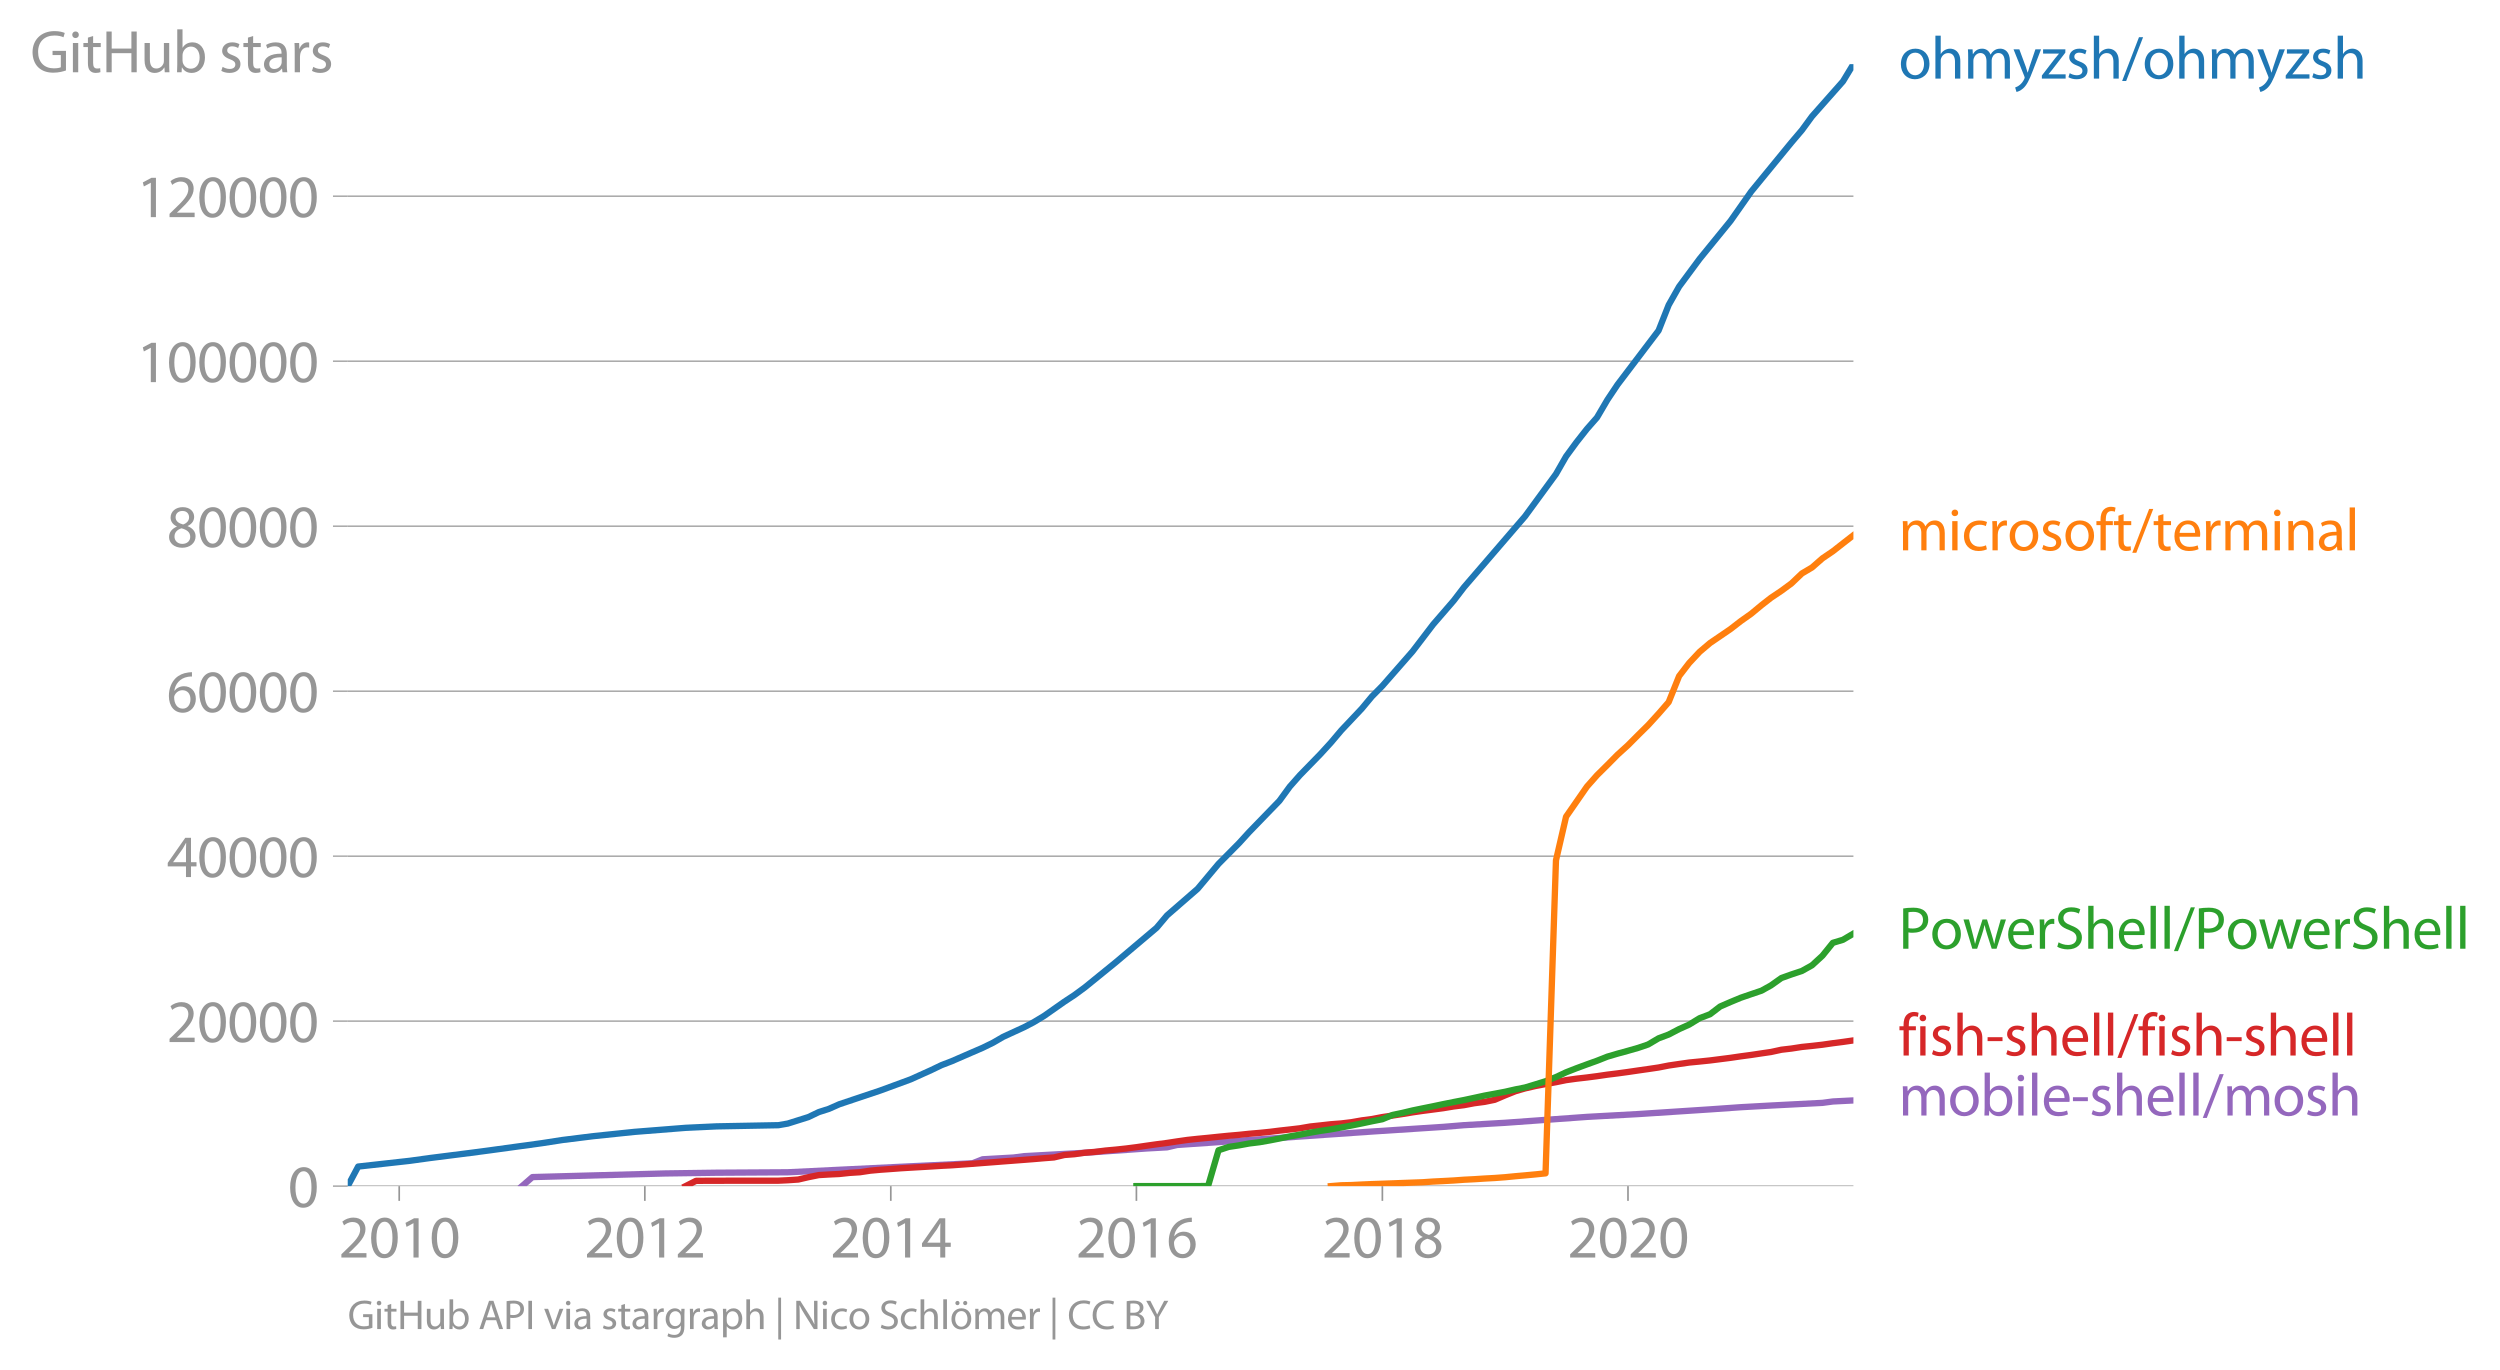 <svg height="433.14" viewBox="0 0 592.953 324.855" width="790.604" xmlns="http://www.w3.org/2000/svg" xmlns:xlink="http://www.w3.org/1999/xlink"><defs><style>*{stroke-linecap:butt;stroke-linejoin:round}</style></defs><g id="figure_1"><path d="M0 324.855h592.953V0H0z" style="fill:none" id="patch_1"/><g id="axes_1"><path d="M82.476 281.327h357.12V15.215H82.476z" style="fill:none" id="patch_2"/><g id="matplotlib.axis_1"><g id="xtick_1"><g id="line2d_1"><defs><path d="M0 0v3.5" id="m40a90fc2a3" style="stroke:#969696;stroke-width:.4"/></defs><use style="fill:#969696;stroke:#969696;stroke-width:.4" x="94.686" xlink:href="#m40a90fc2a3" y="281.327"/></g><g style="fill:#969696" transform="matrix(.14 0 0 -.14 80.323 298.267)" id="text_1"><defs><path d="M2944 0v467H1075v13l333 307c877 845 1434 1466 1434 2234 0 595-378 1209-1274 1209-480 0-890-179-1178-422l180-397c192 160 505 352 883 352 621 0 825-390 825-813-6-627-486-1164-1548-2176L288 346V0h2656z" id="MyriadPro-Regular-32" transform="scale(.016)"/><path d="M1677 4230c-845 0-1447-768-1447-2163C243 691 794-70 1606-70c922 0 1447 780 1447 2195 0 1325-499 2105-1376 2105zm-32-435c582 0 845-672 845-1696 0-1062-276-1734-852-1734-512 0-844 614-844 1696 0 1133 358 1734 851 1734z" id="MyriadPro-Regular-30" transform="scale(.016)"/><path d="M1510 0h544v4160h-480l-908-486 108-429 724 390h12V0z" id="MyriadPro-Regular-31" transform="scale(.016)"/></defs><use xlink:href="#MyriadPro-Regular-32"/><use x="51.3" xlink:href="#MyriadPro-Regular-30"/><use x="102.6" xlink:href="#MyriadPro-Regular-31"/><use x="153.9" xlink:href="#MyriadPro-Regular-30"/></g></g><g id="xtick_2"><use style="fill:#969696;stroke:#969696;stroke-width:.4" x="152.943" xlink:href="#m40a90fc2a3" y="281.327" id="line2d_2"/><g style="fill:#969696" transform="matrix(.14 0 0 -.14 138.58 298.267)" id="text_2"><use xlink:href="#MyriadPro-Regular-32"/><use x="51.3" xlink:href="#MyriadPro-Regular-30"/><use x="102.6" xlink:href="#MyriadPro-Regular-31"/><use x="153.9" xlink:href="#MyriadPro-Regular-32"/></g></g><g id="xtick_3"><use style="fill:#969696;stroke:#969696;stroke-width:.4" x="211.279" xlink:href="#m40a90fc2a3" y="281.327" id="line2d_3"/><g style="fill:#969696" transform="matrix(.14 0 0 -.14 196.916 298.267)" id="text_3"><defs><path d="M2560 0v1133h582v441h-582v2586h-608L96 1504v-371h1933V0h531zM666 1574v13l1017 1415c115 192 218 371 346 614h19c-13-218-19-435-19-653V1574H666z" id="MyriadPro-Regular-34" transform="scale(.016)"/></defs><use xlink:href="#MyriadPro-Regular-32"/><use x="51.3" xlink:href="#MyriadPro-Regular-30"/><use x="102.6" xlink:href="#MyriadPro-Regular-31"/><use x="153.9" xlink:href="#MyriadPro-Regular-34"/></g></g><g id="xtick_4"><use style="fill:#969696;stroke:#969696;stroke-width:.4" x="269.535" xlink:href="#m40a90fc2a3" y="281.327" id="line2d_4"/><g style="fill:#969696" transform="matrix(.14 0 0 -.14 255.172 298.267)" id="text_4"><defs><path d="M2662 4224c-102 0-243-6-409-32-525-64-986-275-1331-614-410-410-704-1056-704-1876C218 621 800-70 1690-70c864 0 1382 704 1382 1465 0 813-518 1344-1254 1344-461 0-807-217-1005-480h-19c96 685 563 1331 1446 1479 160 25 307 32 422 25v461zM1690 365c-589 0-903 505-916 1190 0 103 26 186 64 250 154 301 468 512 807 512 518 0 857-359 857-954s-326-998-806-998h-6z" id="MyriadPro-Regular-36" transform="scale(.016)"/></defs><use xlink:href="#MyriadPro-Regular-32"/><use x="51.3" xlink:href="#MyriadPro-Regular-30"/><use x="102.6" xlink:href="#MyriadPro-Regular-31"/><use x="153.9" xlink:href="#MyriadPro-Regular-36"/></g></g><g id="xtick_5"><use style="fill:#969696;stroke:#969696;stroke-width:.4" x="327.872" xlink:href="#m40a90fc2a3" y="281.327" id="line2d_5"/><g style="fill:#969696" transform="matrix(.14 0 0 -.14 313.508 298.267)" id="text_5"><defs><path d="M1062 2170c-512-218-825-589-825-1114C237 448 762-70 1632-70c794 0 1414 486 1414 1209 0 506-320 871-838 1075v20c512 243 685 620 685 972 0 519-403 1024-1210 1024-729 0-1286-448-1286-1107 0-358 198-717 659-934l6-19zm583-1831c-531 0-851 371-832 794 0 397 262 717 749 857 563-160 915-403 915-908 0-423-327-743-832-743zm6 3488c506 0 704-345 704-678 0-378-275-634-633-755-480 128-794 352-794 768 0 358 256 665 723 665z" id="MyriadPro-Regular-38" transform="scale(.016)"/></defs><use xlink:href="#MyriadPro-Regular-32"/><use x="51.3" xlink:href="#MyriadPro-Regular-30"/><use x="102.6" xlink:href="#MyriadPro-Regular-31"/><use x="153.9" xlink:href="#MyriadPro-Regular-38"/></g></g><g id="xtick_6"><use style="fill:#969696;stroke:#969696;stroke-width:.4" x="386.128" xlink:href="#m40a90fc2a3" y="281.327" id="line2d_6"/><g style="fill:#969696" transform="matrix(.14 0 0 -.14 371.765 298.267)" id="text_6"><use xlink:href="#MyriadPro-Regular-32"/><use x="51.3" xlink:href="#MyriadPro-Regular-30"/><use x="102.6" xlink:href="#MyriadPro-Regular-32"/><use x="153.9" xlink:href="#MyriadPro-Regular-30"/></g></g></g><g id="matplotlib.axis_2"><g id="ytick_1"><path clip-path="url(#p41c245b08e)" d="M82.476 281.327h357.12" style="fill:none;stroke:#969696;stroke-linecap:square;stroke-width:.3" id="line2d_7"/><g id="line2d_8"><defs><path d="M0 0h-3.5" id="mfd2c8c6052" style="stroke:#969696;stroke-width:.3"/></defs><use style="fill:#969696;stroke:#969696;stroke-width:.3" x="82.476" xlink:href="#mfd2c8c6052" y="281.327"/></g><use xlink:href="#MyriadPro-Regular-30" style="fill:#969696" transform="matrix(.14 0 0 -.14 68.295 286.297)" id="text_7"/></g><g id="ytick_2"><path clip-path="url(#p41c245b08e)" d="M82.476 242.193h357.12" style="fill:none;stroke:#969696;stroke-linecap:square;stroke-width:.3" id="line2d_9"/><use style="fill:#969696;stroke:#969696;stroke-width:.3" x="82.476" xlink:href="#mfd2c8c6052" y="242.193" id="line2d_10"/><g style="fill:#969696" transform="matrix(.14 0 0 -.14 39.568 247.163)" id="text_8"><use xlink:href="#MyriadPro-Regular-32"/><use x="51.3" xlink:href="#MyriadPro-Regular-30"/><use x="102.6" xlink:href="#MyriadPro-Regular-30"/><use x="153.9" xlink:href="#MyriadPro-Regular-30"/><use x="205.2" xlink:href="#MyriadPro-Regular-30"/></g></g><g id="ytick_3"><path clip-path="url(#p41c245b08e)" d="M82.476 203.06h357.12" style="fill:none;stroke:#969696;stroke-linecap:square;stroke-width:.3" id="line2d_11"/><use style="fill:#969696;stroke:#969696;stroke-width:.3" x="82.476" xlink:href="#mfd2c8c6052" y="203.059" id="line2d_12"/><g style="fill:#969696" transform="matrix(.14 0 0 -.14 39.568 208.03)" id="text_9"><use xlink:href="#MyriadPro-Regular-34"/><use x="51.3" xlink:href="#MyriadPro-Regular-30"/><use x="102.6" xlink:href="#MyriadPro-Regular-30"/><use x="153.9" xlink:href="#MyriadPro-Regular-30"/><use x="205.2" xlink:href="#MyriadPro-Regular-30"/></g></g><g id="ytick_4"><path clip-path="url(#p41c245b08e)" d="M82.476 163.925h357.12" style="fill:none;stroke:#969696;stroke-linecap:square;stroke-width:.3" id="line2d_13"/><use style="fill:#969696;stroke:#969696;stroke-width:.3" x="82.476" xlink:href="#mfd2c8c6052" y="163.925" id="line2d_14"/><g style="fill:#969696" transform="matrix(.14 0 0 -.14 39.568 168.895)" id="text_10"><use xlink:href="#MyriadPro-Regular-36"/><use x="51.3" xlink:href="#MyriadPro-Regular-30"/><use x="102.6" xlink:href="#MyriadPro-Regular-30"/><use x="153.9" xlink:href="#MyriadPro-Regular-30"/><use x="205.2" xlink:href="#MyriadPro-Regular-30"/></g></g><g id="ytick_5"><path clip-path="url(#p41c245b08e)" d="M82.476 124.791h357.12" style="fill:none;stroke:#969696;stroke-linecap:square;stroke-width:.3" id="line2d_15"/><use style="fill:#969696;stroke:#969696;stroke-width:.3" x="82.476" xlink:href="#mfd2c8c6052" y="124.791" id="line2d_16"/><g style="fill:#969696" transform="matrix(.14 0 0 -.14 39.568 129.761)" id="text_11"><use xlink:href="#MyriadPro-Regular-38"/><use x="51.3" xlink:href="#MyriadPro-Regular-30"/><use x="102.6" xlink:href="#MyriadPro-Regular-30"/><use x="153.9" xlink:href="#MyriadPro-Regular-30"/><use x="205.2" xlink:href="#MyriadPro-Regular-30"/></g></g><g id="ytick_6"><path clip-path="url(#p41c245b08e)" d="M82.476 85.657h357.12" style="fill:none;stroke:#969696;stroke-linecap:square;stroke-width:.3" id="line2d_17"/><use style="fill:#969696;stroke:#969696;stroke-width:.3" x="82.476" xlink:href="#mfd2c8c6052" y="85.657" id="line2d_18"/><g style="fill:#969696" transform="matrix(.14 0 0 -.14 32.387 90.627)" id="text_12"><use xlink:href="#MyriadPro-Regular-31"/><use x="51.3" xlink:href="#MyriadPro-Regular-30"/><use x="102.6" xlink:href="#MyriadPro-Regular-30"/><use x="153.9" xlink:href="#MyriadPro-Regular-30"/><use x="205.2" xlink:href="#MyriadPro-Regular-30"/><use x="256.5" xlink:href="#MyriadPro-Regular-30"/></g></g><g id="ytick_7"><path clip-path="url(#p41c245b08e)" d="M82.476 46.523h357.12" style="fill:none;stroke:#969696;stroke-linecap:square;stroke-width:.3" id="line2d_19"/><use style="fill:#969696;stroke:#969696;stroke-width:.3" x="82.476" xlink:href="#mfd2c8c6052" y="46.523" id="line2d_20"/><g style="fill:#969696" transform="matrix(.14 0 0 -.14 32.387 51.493)" id="text_13"><use xlink:href="#MyriadPro-Regular-31"/><use x="51.3" xlink:href="#MyriadPro-Regular-32"/><use x="102.6" xlink:href="#MyriadPro-Regular-30"/><use x="153.9" xlink:href="#MyriadPro-Regular-30"/><use x="205.2" xlink:href="#MyriadPro-Regular-30"/><use x="256.5" xlink:href="#MyriadPro-Regular-30"/></g></g><g style="fill:#969696" transform="matrix(.14 0 0 -.14 7.2 17.14)" id="text_14"><defs><path d="M3770 2266H2349v-448h877V531c-128-64-378-115-743-115-1005 0-1664 646-1664 1741 0 1081 685 1734 1735 1734 435 0 723-83 953-185l135 454c-186 90-576 198-1076 198-1446 0-2329-940-2336-2227 0-672 231-1248 602-1606 422-403 960-570 1613-570 582 0 1075 147 1325 237v2074z" id="MyriadPro-Regular-47" transform="scale(.016)"/><path d="M1030 0v3098H467V0h563zM749 4320c-205 0-352-154-352-352 0-192 141-346 339-346 224 0 365 154 358 346 0 198-134 352-345 352z" id="MyriadPro-Regular-69" transform="scale(.016)"/><path d="M595 3667v-569H115v-429h480V979c0-365 58-640 218-806C947 19 1158-70 1421-70c217 0 390 38 499 83l-26 422c-83-25-172-38-326-38-314 0-422 217-422 601v1671h806v429h-806v742l-551-173z" id="MyriadPro-Regular-74" transform="scale(.016)"/><path d="M486 4314V0h557v2022h2087V0h563v4314h-563V2509H1043v1805H486z" id="MyriadPro-Regular-48" transform="scale(.016)"/><path d="M3059 3098h-563V1197c0-103-19-205-51-288-103-250-365-512-743-512-512 0-691 397-691 985v1716H448V1286C448 198 1030-70 1517-70c550 0 877 326 1024 576h13l32-506h499c-19 243-26 525-26 845v2253z" id="MyriadPro-Regular-75" transform="scale(.016)"/><path d="M467 800c0-275-13-589-25-800h486l26 512h19c230-410 589-582 1037-582 691 0 1388 550 1388 1657 7 941-537 1581-1305 1581-499 0-858-224-1056-570h-13v1946H467V800zm557 998c0 90 19 167 32 231 115 429 474 691 858 691 601 0 921-531 921-1152 0-710-352-1190-941-1190-409 0-736 268-844 659-13 64-26 134-26 205v556z" id="MyriadPro-Regular-62" transform="scale(.016)"/><path d="M250 147C467 19 781-70 1120-70c736 0 1158 390 1158 934 0 461-275 730-812 934-404 154-589 269-589 525 0 231 185 423 518 423 288 0 512-103 634-180l141 410c-173 102-448 192-762 192-666 0-1069-410-1069-909 0-371 263-678 819-877 416-153 576-300 576-569 0-256-192-461-601-461-282 0-576 115-743 224L250 147z" id="MyriadPro-Regular-73" transform="scale(.016)"/><path d="M2643 1901c0 621-230 1267-1177 1267-391 0-762-109-1018-275l128-371c218 140 518 230 806 230 634 0 704-461 704-717v-64C890 1978 224 1568 224 819c0-448 320-889 947-889 442 0 775 217 947 460h20l44-390h512c-38 211-51 474-51 742v1159zm-544-858c0-57-13-121-32-179-89-262-345-518-749-518-288 0-531 172-531 537 0 602 698 711 1312 698v-538z" id="MyriadPro-Regular-61" transform="scale(.016)"/><path d="M467 0h557v1651c0 96 13 186 26 263 76 422 358 723 755 723 77 0 134-7 192-19v531c-51 13-96 19-160 19-378 0-717-262-858-678h-25l-20 608H442c19-288 25-602 25-967V0z" id="MyriadPro-Regular-72" transform="scale(.016)"/></defs><use xlink:href="#MyriadPro-Regular-47"/><use x="64.6" xlink:href="#MyriadPro-Regular-69"/><use x="88" xlink:href="#MyriadPro-Regular-74"/><use x="121.1" xlink:href="#MyriadPro-Regular-48"/><use x="186.3" xlink:href="#MyriadPro-Regular-75"/><use x="241.4" xlink:href="#MyriadPro-Regular-62"/><use x="298.3" xlink:href="#MyriadPro-Regular-20"/><use x="319.5" xlink:href="#MyriadPro-Regular-73"/><use x="359.1" xlink:href="#MyriadPro-Regular-74"/><use x="392.2" xlink:href="#MyriadPro-Regular-61"/><use x="440.4" xlink:href="#MyriadPro-Regular-72"/><use x="473.1" xlink:href="#MyriadPro-Regular-73"/></g></g><path clip-path="url(#p41c245b08e)" d="m123.814 281.327 2.474-2.146 31.443-.859 12.21-.176 16.918-.102 43.812-2.135 2.394-.947 7.342-.42 2.474-.323 14.444-.802 14.684-1.028 4.788-.264 2.395-.56 46.206-3.19 16.918-1.1 4.948-.408 9.736-.563 19.392-1.401 12.21-.671 16.998-1.112 7.262-.512 7.182-.398 12.21-.632 2.474-.33 4.868-.247h0" style="fill:none;stroke:#9467bd;stroke-linecap:square;stroke-width:1.5" id="line2d_21"/><path clip-path="url(#p41c245b08e)" d="m162.599 281.327 2.474-1.25 2.394-.017 2.474-.006 2.474-.008h2.394l2.474-.002 2.394-.004h2.474l2.474-.006 2.234-.106 2.474-.168 2.394-.554 2.474-.499 2.394-.142 2.474-.118 2.474-.266 2.394-.149 2.474-.373 2.394-.218 2.474-.176 2.474-.184 2.234-.135 2.474-.142 2.394-.141 2.474-.157 2.394-.12 2.474-.18 2.474-.175 2.394-.19 2.474-.188 2.394-.188 2.474-.188 2.474-.188 2.234-.174 2.474-.209 2.394-.186 2.474-.581 2.394-.184 2.474-.354 2.474-.204 2.394-.305 2.474-.225 2.394-.258 2.474-.317 2.474-.36 2.315-.327 2.473-.32 2.395-.367 2.473-.354 2.395-.256 2.473-.237 2.474-.258 2.394-.237 2.474-.213 2.394-.253 2.474-.211 2.474-.253 2.235-.281 2.474-.274 2.394-.282 2.474-.427 2.394-.256 2.474-.278 2.474-.19 2.394-.291 2.474-.436 2.394-.31 2.474-.475 2.473-.368 2.235-.34 2.474-.413 2.394-.345 2.474-.323 2.394-.318 2.474-.41 2.474-.309 2.394-.452 2.474-.328 2.394-.488L357 259.79l2.474-.992 2.234-.646 2.474-.571 2.394-.456 2.474-.45 2.394-.491 2.474-.343 2.474-.283 2.394-.311 2.474-.362 2.394-.296 2.474-.338 2.474-.364 2.314-.331 2.474-.366 2.394-.47 2.474-.364 2.394-.344 2.474-.24 2.474-.257 2.394-.305 2.474-.317 2.394-.352 2.474-.331 2.474-.372 2.234-.325 2.474-.538 2.394-.281 2.474-.382 2.394-.245 2.474-.283 2.474-.358 2.394-.308 2.474-.356" style="fill:none;stroke:#d62728;stroke-linecap:square;stroke-width:1.5" id="line2d_22"/><path clip-path="url(#p41c245b08e)" d="m269.535 281.327 2.474-.005 2.315-.004h2.473l2.395-.004 2.473-.002h2.395l2.473-.002 2.474-8.486 2.394-.795 2.474-.374 2.394-.442 2.474-.305 2.474-.434 2.235-.439 2.474-.51 2.394-.41 2.474-.477 2.394-.413 2.474-.366 2.474-.448 2.394-.46 2.474-.496 2.394-.511 2.474-.487 2.473-1.022 2.235-.47 2.474-.59 2.394-.493 2.474-.5 2.394-.504 2.474-.497 2.474-.478 2.394-.512 2.474-.54 2.394-.439 2.474-.471 2.474-.564 2.234-.442 2.474-.745 2.394-.738 2.474-.99 2.394-1.127 2.474-.969 2.474-.914 2.394-.859 2.474-.98 2.394-.706 2.474-.677 2.474-.71 2.314-.791 2.474-1.458 2.394-.894 2.474-1.29 2.394-1.074 2.474-1.514 2.474-.94 2.394-1.831 2.474-1.076 2.394-.996 2.474-.85 2.474-.839 2.234-1.242 2.474-1.753 2.394-.858 2.474-.82 2.394-1.34 2.474-2.271 2.474-3.063 2.394-.72 2.474-1.465" style="fill:none;stroke:#2ca02c;stroke-linecap:square;stroke-width:1.5" id="line2d_23"/><g style="fill:#1f77b4" transform="matrix(.14 0 0 -.14 450.31 18.639)" id="text_15"><defs><path d="M1779 3168c-857 0-1536-608-1536-1645C243 544 890-70 1728-70c749 0 1542 499 1542 1644 0 948-601 1594-1491 1594zm-13-422c666 0 928-666 928-1191 0-697-403-1203-940-1203-551 0-941 512-941 1190 0 589 288 1204 953 1204z" id="MyriadPro-Regular-6f" transform="scale(.016)"/><path d="M467 0h563v1869c0 109 7 192 39 269 102 307 390 563 755 563 531 0 717-423 717-922V0h563v1843c0 1069-666 1325-1082 1325-211 0-409-64-576-160-172-96-313-237-403-397h-13v1933H467V0z" id="MyriadPro-Regular-68" transform="scale(.016)"/><path d="M467 0h551v1869c0 96 12 192 44 275 90 282 346 563 698 563 429 0 646-358 646-851V0h551v1914c0 102 19 204 45 281 96 275 345 512 665 512 455 0 672-358 672-953V0h551v1824c0 1075-608 1344-1018 1344-294 0-499-77-685-218-128-96-249-230-345-403h-13c-135 365-455 621-877 621-512 0-800-275-973-570h-19l-26 500H442c19-256 25-519 25-839V0z" id="MyriadPro-Regular-6d" transform="scale(.016)"/><path d="M58 3098 1203 243c26-70 39-115 39-147s-20-77-45-134c-128-288-320-506-474-628-166-140-352-230-493-275l141-473c141 25 416 121 691 364 384 333 660 877 1063 1940l845 2208h-596l-614-1818c-77-224-141-461-198-646h-13c-51 185-128 428-199 633L672 3098H58z" id="MyriadPro-Regular-79" transform="scale(.016)"/><path d="M115 0h2515v448H819v13c141 160 269 313 397 486l1382 1799 7 352H243v-455h1677v-13c-141-166-269-313-403-480L115 326V0z" id="MyriadPro-Regular-7a" transform="scale(.016)"/><path d="m422-256 1792 4640h-435L-6-256h428z" id="MyriadPro-Regular-2f" transform="scale(.016)"/></defs><use xlink:href="#MyriadPro-Regular-6f"/><use x="54.9" xlink:href="#MyriadPro-Regular-68"/><use x="110.4" xlink:href="#MyriadPro-Regular-6d"/><use x="193.8" xlink:href="#MyriadPro-Regular-79"/><use x="240.9" xlink:href="#MyriadPro-Regular-7a"/><use x="283.7" xlink:href="#MyriadPro-Regular-73"/><use x="323.3" xlink:href="#MyriadPro-Regular-68"/><use x="378.8" xlink:href="#MyriadPro-Regular-2f"/><use x="413.1" xlink:href="#MyriadPro-Regular-6f"/><use x="468" xlink:href="#MyriadPro-Regular-68"/><use x="523.5" xlink:href="#MyriadPro-Regular-6d"/><use x="606.9" xlink:href="#MyriadPro-Regular-79"/><use x="654" xlink:href="#MyriadPro-Regular-7a"/><use x="696.8" xlink:href="#MyriadPro-Regular-73"/><use x="736.4" xlink:href="#MyriadPro-Regular-68"/></g><g style="fill:#ff7f0e" transform="matrix(.14 0 0 -.14 450.31 130.535)" id="text_16"><defs><path d="M2579 538c-160-71-371-154-691-154-614 0-1075 442-1075 1158 0 647 384 1172 1094 1172 307 0 519-71 653-148l128 436c-154 76-448 160-781 160-1011 0-1664-692-1664-1645C243 570 851-70 1786-70c416 0 742 108 889 185l-96 423z" id="MyriadPro-Regular-63" transform="scale(.016)"/><path d="M1082 0v2669h748v429h-748v166c0 474 121 896 601 896 160 0 275-32 359-70l76 435c-108 45-281 89-480 89-262 0-544-83-755-288-262-249-358-646-358-1081v-147H90v-429h435V0h557z" id="MyriadPro-Regular-66" transform="scale(.016)"/><path d="M2957 1446c6 58 19 148 19 263 0 569-269 1459-1280 1459-902 0-1453-736-1453-1670C243 563 813-70 1766-70c493 0 832 108 1031 198l-96 403c-211-89-455-160-858-160-563 0-1049 314-1062 1075h2176zM787 1850c45 390 295 915 864 915 634 0 787-557 781-915H787z" id="MyriadPro-Regular-65" transform="scale(.016)"/><path d="M467 0h563v1862c0 96 13 192 39 263 96 313 384 576 755 576 531 0 717-416 717-915V0h563v1850c0 1062-666 1318-1094 1318-512 0-871-288-1024-582h-13l-32 512H442c19-256 25-519 25-839V0z" id="MyriadPro-Regular-6e" transform="scale(.016)"/><path d="M467 0h563v4544H467V0z" id="MyriadPro-Regular-6c" transform="scale(.016)"/></defs><use xlink:href="#MyriadPro-Regular-6d"/><use x="83.4" xlink:href="#MyriadPro-Regular-69"/><use x="106.8" xlink:href="#MyriadPro-Regular-63"/><use x="151.6" xlink:href="#MyriadPro-Regular-72"/><use x="184.3" xlink:href="#MyriadPro-Regular-6f"/><use x="239.2" xlink:href="#MyriadPro-Regular-73"/><use x="278.8" xlink:href="#MyriadPro-Regular-6f"/><use x="333.7" xlink:href="#MyriadPro-Regular-66"/><use x="362.9" xlink:href="#MyriadPro-Regular-74"/><use x="396" xlink:href="#MyriadPro-Regular-2f"/><use x="430.3" xlink:href="#MyriadPro-Regular-74"/><use x="463.4" xlink:href="#MyriadPro-Regular-65"/><use x="513.5" xlink:href="#MyriadPro-Regular-72"/><use x="546.2" xlink:href="#MyriadPro-Regular-6d"/><use x="629.6" xlink:href="#MyriadPro-Regular-69"/><use x="653" xlink:href="#MyriadPro-Regular-6e"/><use x="708.5" xlink:href="#MyriadPro-Regular-61"/><use x="756.7" xlink:href="#MyriadPro-Regular-6c"/></g><g style="fill:#2ca02c" transform="matrix(.14 0 0 -.14 450.31 225.019)" id="text_17"><defs><path d="M486 0h557v1728c128-32 282-38 448-38 544 0 1024 160 1319 473 217 224 332 531 332 922 0 384-140 697-377 902-256 231-659 359-1210 359-448 0-800-39-1069-84V0zm557 3859c96 26 282 45 525 45 614 0 1018-275 1018-845 0-595-410-921-1082-921-186 0-339 12-461 44v1677z" id="MyriadPro-Regular-50" transform="scale(.016)"/><path d="M115 3098 1050 0h512l499 1472c109 333 205 653 281 1024h13c77-365 167-672 275-1018L3104 0h512l998 3098h-556l-442-1556c-102-364-186-691-237-1004h-19c-70 313-160 640-275 1011l-480 1549h-474l-505-1575c-103-339-205-672-276-985h-19c-57 320-141 640-230 985L691 3098H115z" id="MyriadPro-Regular-77" transform="scale(.016)"/><path d="M269 211C499 58 954-70 1370-70c1017 0 1510 582 1510 1248 0 633-371 985-1101 1267-595 230-857 429-857 832 0 294 224 646 812 646 391 0 679-128 820-205l153 455c-192 109-512 211-953 211-839 0-1396-499-1396-1171 0-608 436-973 1140-1223 582-224 812-454 812-857 0-435-332-736-902-736-384 0-749 128-998 281L269 211z" id="MyriadPro-Regular-53" transform="scale(.016)"/></defs><use xlink:href="#MyriadPro-Regular-50"/><use x="53.2" xlink:href="#MyriadPro-Regular-6f"/><use x="108.1" xlink:href="#MyriadPro-Regular-77"/><use x="181.7" xlink:href="#MyriadPro-Regular-65"/><use x="231.8" xlink:href="#MyriadPro-Regular-72"/><use x="264.5" xlink:href="#MyriadPro-Regular-53"/><use x="313.8" xlink:href="#MyriadPro-Regular-68"/><use x="369.3" xlink:href="#MyriadPro-Regular-65"/><use x="419.4" xlink:href="#MyriadPro-Regular-6c"/><use x="443" xlink:href="#MyriadPro-Regular-6c"/><use x="466.6" xlink:href="#MyriadPro-Regular-2f"/><use x="500.9" xlink:href="#MyriadPro-Regular-50"/><use x="554.1" xlink:href="#MyriadPro-Regular-6f"/><use x="609" xlink:href="#MyriadPro-Regular-77"/><use x="682.6" xlink:href="#MyriadPro-Regular-65"/><use x="732.7" xlink:href="#MyriadPro-Regular-72"/><use x="765.4" xlink:href="#MyriadPro-Regular-53"/><use x="814.7" xlink:href="#MyriadPro-Regular-68"/><use x="870.2" xlink:href="#MyriadPro-Regular-65"/><use x="920.3" xlink:href="#MyriadPro-Regular-6c"/><use x="943.9" xlink:href="#MyriadPro-Regular-6c"/></g><g style="fill:#d62728" transform="matrix(.14 0 0 -.14 450.31 250.346)" id="text_18"><defs><path d="M192 1939v-416h1581v416H192z" id="MyriadPro-Regular-2d" transform="scale(.016)"/></defs><use xlink:href="#MyriadPro-Regular-66"/><use x="29.2" xlink:href="#MyriadPro-Regular-69"/><use x="52.6" xlink:href="#MyriadPro-Regular-73"/><use x="92.2" xlink:href="#MyriadPro-Regular-68"/><use x="147.7" xlink:href="#MyriadPro-Regular-2d"/><use x="178.4" xlink:href="#MyriadPro-Regular-73"/><use x="218" xlink:href="#MyriadPro-Regular-68"/><use x="273.5" xlink:href="#MyriadPro-Regular-65"/><use x="323.6" xlink:href="#MyriadPro-Regular-6c"/><use x="347.2" xlink:href="#MyriadPro-Regular-6c"/><use x="370.8" xlink:href="#MyriadPro-Regular-2f"/><use x="405.1" xlink:href="#MyriadPro-Regular-66"/><use x="434.3" xlink:href="#MyriadPro-Regular-69"/><use x="457.7" xlink:href="#MyriadPro-Regular-73"/><use x="497.3" xlink:href="#MyriadPro-Regular-68"/><use x="552.8" xlink:href="#MyriadPro-Regular-2d"/><use x="583.5" xlink:href="#MyriadPro-Regular-73"/><use x="623.1" xlink:href="#MyriadPro-Regular-68"/><use x="678.6" xlink:href="#MyriadPro-Regular-65"/><use x="728.7" xlink:href="#MyriadPro-Regular-6c"/><use x="752.3" xlink:href="#MyriadPro-Regular-6c"/></g><g style="fill:#9467bd" transform="matrix(.14 0 0 -.14 450.31 264.585)" id="text_19"><use xlink:href="#MyriadPro-Regular-6d"/><use x="83.4" xlink:href="#MyriadPro-Regular-6f"/><use x="138.3" xlink:href="#MyriadPro-Regular-62"/><use x="195.2" xlink:href="#MyriadPro-Regular-69"/><use x="218.6" xlink:href="#MyriadPro-Regular-6c"/><use x="242.2" xlink:href="#MyriadPro-Regular-65"/><use x="292.3" xlink:href="#MyriadPro-Regular-2d"/><use x="323" xlink:href="#MyriadPro-Regular-73"/><use x="362.6" xlink:href="#MyriadPro-Regular-68"/><use x="418.1" xlink:href="#MyriadPro-Regular-65"/><use x="468.2" xlink:href="#MyriadPro-Regular-6c"/><use x="491.8" xlink:href="#MyriadPro-Regular-6c"/><use x="515.4" xlink:href="#MyriadPro-Regular-2f"/><use x="549.7" xlink:href="#MyriadPro-Regular-6d"/><use x="633.1" xlink:href="#MyriadPro-Regular-6f"/><use x="688" xlink:href="#MyriadPro-Regular-73"/><use x="727.6" xlink:href="#MyriadPro-Regular-68"/></g><g style="fill:#969696" transform="matrix(.097 0 0 -.097 82.476 315.226)" id="text_20"><defs><path d="M2714 1357 3174 0h596L2298 4314h-672L160 0h576l448 1357h1530zm-1415 435 423 1248c83 262 153 525 217 781h13c64-250 128-506 224-787l422-1242H1299z" id="MyriadPro-Regular-41" transform="scale(.016)"/><path d="M486 4314V0h557v4314H486z" id="MyriadPro-Regular-49" transform="scale(.016)"/><path d="M83 3098 1261 0h537l1216 3098h-588l-602-1741c-102-282-192-538-262-794h-20c-64 256-147 512-249 794L685 3098H83z" id="MyriadPro-Regular-76" transform="scale(.016)"/><path d="M3110 2246c0 378 13 628 26 852h-493l-25-468h-13c-135 256-429 538-967 538-710 0-1395-595-1395-1645C243 666 794 13 1562 13c480 0 812 230 985 518h13V186c0-781-422-1082-998-1082-384 0-704 115-909 243l-141-429c250-166 659-256 1030-256 391 0 826 90 1127 372 301 268 441 704 441 1414v1798zm-556-928c0-96-13-204-45-300-122-359-435-576-781-576-608 0-915 505-915 1113 0 717 384 1171 921 1171 410 0 685-268 788-595 25-77 32-160 32-256v-557z" id="MyriadPro-Regular-67" transform="scale(.016)"/><path d="M467-1267h557V416h13c185-307 544-486 953-486 730 0 1408 550 1408 1664 0 940-563 1574-1312 1574-505 0-870-224-1100-602h-13l-26 532H442c12-295 25-615 25-1012v-3353zm557 3059c0 77 19 160 38 230 109 423 468 698 852 698 595 0 921-531 921-1152 0-710-345-1197-941-1197-403 0-742 269-844 659-13 71-26 148-26 231v531z" id="MyriadPro-Regular-70" transform="scale(.016)"/><path d="M550 4800v-6400h429v6400H550z" id="MyriadPro-Regular-7c" transform="scale(.016)"/><path d="M1011 0v1843c0 717-13 1235-45 1779l20 7c217-467 505-960 806-1440L3162 0h563v4314h-525V2509c0-672 13-1197 64-1773l-13-6c-205 441-454 896-774 1401L1094 4314H486V0h525z" id="MyriadPro-Regular-4e" transform="scale(.016)"/><path d="M1165 3648c185 0 313 154 313 326 0 186-134 327-313 327s-327-147-327-327c0-172 135-326 320-326h7zm1184 0c185 0 313 154 313 326 0 186-134 327-313 327s-320-147-320-327c0-172 128-326 313-326h7zm-570-480c-857 0-1536-608-1536-1645C243 544 890-70 1728-70c749 0 1542 499 1542 1644 0 948-601 1594-1491 1594zm-13-422c666 0 928-666 928-1191 0-697-403-1203-940-1203-551 0-941 512-941 1190 0 589 288 1204 953 1204z" id="MyriadPro-Regular-f6" transform="scale(.016)"/><path d="M3386 582c-224-108-570-179-909-179-1050 0-1658 679-1658 1735 0 1132 672 1779 1683 1779 359 0 660-77 871-179l134 454c-147 77-486 192-1024 192-1337 0-2253-915-2253-2266C230 704 1146-70 2362-70c524 0 934 108 1139 211l-115 441z" id="MyriadPro-Regular-43" transform="scale(.016)"/><path d="M486 13c186-26 480-51 864-51 704 0 1191 128 1492 403 217 211 364 493 364 864 0 640-480 979-889 1081v13c454 167 729 531 729 947 0 340-134 596-358 762-269 218-627 314-1184 314-390 0-774-39-1018-90V13zm557 3865c90 20 237 39 493 39 563 0 947-199 947-704 0-416-345-723-934-723h-506v1388zm0-1811h461c608 0 1114-243 1114-832 0-627-532-838-1108-838-198 0-358 6-467 25v1645z" id="MyriadPro-Regular-42" transform="scale(.016)"/><path d="M2010 0v1837l1446 2477h-634l-620-1191c-167-326-314-608-436-889h-12c-135 300-263 563-429 889L717 4314H83l1363-2484V0h564z" id="MyriadPro-Regular-59" transform="scale(.016)"/></defs><use xlink:href="#MyriadPro-Regular-47"/><use x="64.6" xlink:href="#MyriadPro-Regular-69"/><use x="88" xlink:href="#MyriadPro-Regular-74"/><use x="121.1" xlink:href="#MyriadPro-Regular-48"/><use x="186.3" xlink:href="#MyriadPro-Regular-75"/><use x="241.4" xlink:href="#MyriadPro-Regular-62"/><use x="298.3" xlink:href="#MyriadPro-Regular-20"/><use x="319.5" xlink:href="#MyriadPro-Regular-41"/><use x="380.7" xlink:href="#MyriadPro-Regular-50"/><use x="433.9" xlink:href="#MyriadPro-Regular-49"/><use x="457.8" xlink:href="#MyriadPro-Regular-20"/><use x="479" xlink:href="#MyriadPro-Regular-76"/><use x="527.1" xlink:href="#MyriadPro-Regular-69"/><use x="550.5" xlink:href="#MyriadPro-Regular-61"/><use x="598.7" xlink:href="#MyriadPro-Regular-20"/><use x="619.9" xlink:href="#MyriadPro-Regular-73"/><use x="659.5" xlink:href="#MyriadPro-Regular-74"/><use x="692.6" xlink:href="#MyriadPro-Regular-61"/><use x="740.8" xlink:href="#MyriadPro-Regular-72"/><use x="773.5" xlink:href="#MyriadPro-Regular-67"/><use x="829.4" xlink:href="#MyriadPro-Regular-72"/><use x="862.1" xlink:href="#MyriadPro-Regular-61"/><use x="910.3" xlink:href="#MyriadPro-Regular-70"/><use x="967.2" xlink:href="#MyriadPro-Regular-68"/><use x="1022.7" xlink:href="#MyriadPro-Regular-20"/><use x="1043.9" xlink:href="#MyriadPro-Regular-7c"/><use x="1067.8" xlink:href="#MyriadPro-Regular-20"/><use x="1089" xlink:href="#MyriadPro-Regular-4e"/><use x="1154.8" xlink:href="#MyriadPro-Regular-69"/><use x="1178.2" xlink:href="#MyriadPro-Regular-63"/><use x="1223" xlink:href="#MyriadPro-Regular-6f"/><use x="1277.9" xlink:href="#MyriadPro-Regular-20"/><use x="1299.1" xlink:href="#MyriadPro-Regular-53"/><use x="1348.4" xlink:href="#MyriadPro-Regular-63"/><use x="1393.2" xlink:href="#MyriadPro-Regular-68"/><use x="1448.7" xlink:href="#MyriadPro-Regular-6c"/><use x="1472.3" xlink:href="#MyriadPro-Regular-f6"/><use x="1527.2" xlink:href="#MyriadPro-Regular-6d"/><use x="1610.6" xlink:href="#MyriadPro-Regular-65"/><use x="1660.7" xlink:href="#MyriadPro-Regular-72"/><use x="1693.4" xlink:href="#MyriadPro-Regular-20"/><use x="1714.6" xlink:href="#MyriadPro-Regular-7c"/><use x="1738.5" xlink:href="#MyriadPro-Regular-20"/><use x="1759.7" xlink:href="#MyriadPro-Regular-43"/><use x="1817.7" xlink:href="#MyriadPro-Regular-43"/><use x="1875.7" xlink:href="#MyriadPro-Regular-20"/><use x="1896.9" xlink:href="#MyriadPro-Regular-42"/><use x="1951.1" xlink:href="#MyriadPro-Regular-59"/></g><path clip-path="url(#p41c245b08e)" d="m315.662 281.327 2.474-.2 2.394-.052 2.474-.125 2.394-.104 2.474-.084 2.473-.088 2.235-.086 2.474-.092 2.394-.088 2.474-.167 2.394-.119 2.474-.135 2.474-.178 2.394-.121 2.474-.16 2.394-.13 2.474-.184 2.474-.242 2.234-.196 2.474-.231 2.394-.247 2.474-74.233 2.394-10.36 2.474-3.564 2.474-3.565 2.394-2.704 2.474-2.45 2.394-2.42 2.474-2.245 2.474-2.485 2.314-2.285 2.474-2.712 2.394-2.751 2.474-6.164 2.394-3.113 2.474-2.64 2.474-2.097 2.394-1.632 2.474-1.689 2.394-1.855 2.474-1.75 2.474-2.05 2.234-1.741 2.474-1.66 2.394-1.762 2.474-2.356 2.394-1.415 2.474-2.168 2.474-1.68 2.394-1.875 2.474-1.926" style="fill:none;stroke:#ff7f0e;stroke-linecap:square;stroke-width:1.5" id="line2d_24"/><path clip-path="url(#p41c245b08e)" d="m82.476 281.327 2.474-4.639 12.21-1.36 4.708-.65 9.736-1.234 4.868-.646 12.05-1.655 4.869-.755 7.342-.914 9.736-1.014 12.13-.959 7.342-.346 14.684-.282 2.234-.387 4.868-1.532 2.474-1.184 2.394-.765 2.474-1.096 9.736-3.262 7.182-2.641 4.868-2.194 2.474-1.187 2.394-.92 4.948-2.15 2.394-1.034 2.474-1.209 2.394-1.391 4.948-2.276 2.234-1.162 2.474-1.49 4.868-3.414 2.394-1.575 2.474-1.82 7.342-5.967 9.657-8.158 2.473-2.935 7.263-6.314 4.947-5.908 4.868-4.915 2.394-2.624 7.183-7.416 2.474-3.385 2.394-2.708 4.868-5.001 2.474-2.704 2.474-2.924 4.868-5.16 2.394-2.878 2.474-2.504 7.182-8.203 4.868-6.377 4.868-5.63 2.474-3.224 14.444-16.779 7.342-10.032 2.394-4.177 2.474-3.372 2.474-3.136 2.394-2.728 2.474-4.213 2.394-3.58 9.736-12.83 2.394-6.06 2.474-4.364 4.868-6.576 7.342-9.01 4.868-6.93 9.576-11.685 2.474-2.908 2.394-3.27 7.342-8.298 2.474-4.086h0" style="fill:none;stroke:#1f77b4;stroke-linecap:square;stroke-width:1.5" id="line2d_25"/></g></g><defs><clipPath id="p41c245b08e"><path d="M82.476 15.215h357.12v266.112H82.476z"/></clipPath></defs></svg>